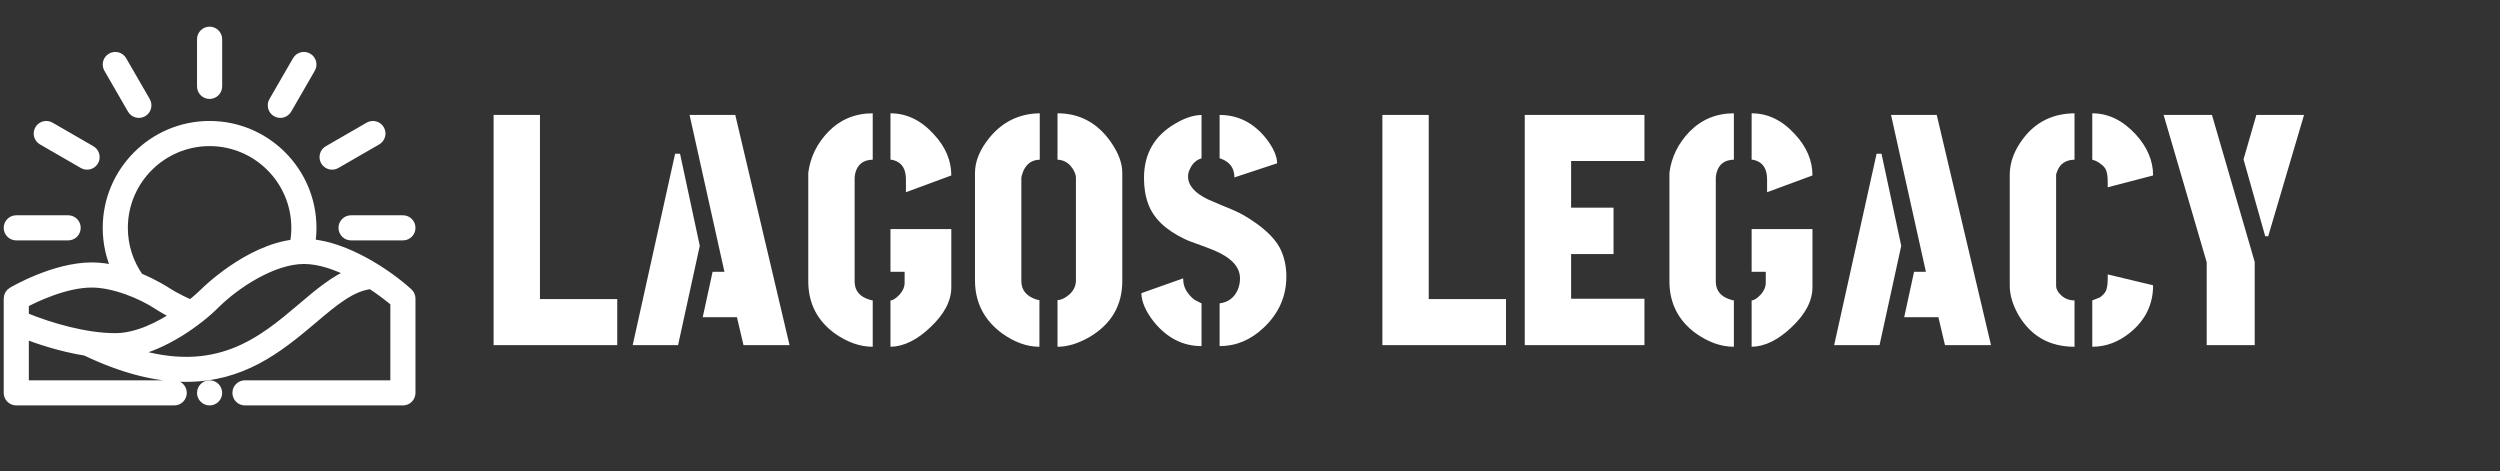 <svg width="297" height="56" viewBox="0 0 297 56" fill="none" xmlns="http://www.w3.org/2000/svg">
<rect x="0" y="0" width="297" height="56" fill="#333333" stroke="none"/>
<path d="M13.23 6.854C12.783 7.111 12.63 7.682 12.888 8.129L15.689 12.981C15.947 13.429 16.519 13.58 16.964 13.323C17.411 13.065 17.564 12.494 17.306 12.047L14.505 7.195C14.248 6.749 13.677 6.596 13.23 6.854V6.854Z" fill="white" stroke="white" stroke-width="1.118"/>
<path d="M45.113 15.397C44.855 14.951 44.284 14.798 43.838 15.055L38.986 17.856C38.539 18.114 38.386 18.685 38.644 19.131C38.903 19.579 39.474 19.73 39.919 19.473L44.771 16.672C45.218 16.415 45.371 15.844 45.113 15.397Z" fill="white" stroke="white" stroke-width="1.118"/>
<path d="M11.155 19.131C11.413 18.685 11.26 18.114 10.814 17.856L5.962 15.055C5.515 14.798 4.944 14.951 4.686 15.397C4.429 15.844 4.582 16.415 5.028 16.672L9.88 19.473C10.324 19.73 10.896 19.581 11.155 19.131Z" fill="white" stroke="white" stroke-width="1.118"/>
<path d="M35.294 7.196L32.494 12.047C32.236 12.494 32.389 13.065 32.835 13.323C33.279 13.579 33.851 13.43 34.111 12.981L36.911 8.129C37.169 7.682 37.016 7.111 36.57 6.854C36.123 6.596 35.552 6.749 35.294 7.196V7.196Z" fill="white" stroke="white" stroke-width="1.118"/>
<path d="M23.966 4.661V10.262C23.966 10.778 24.384 11.196 24.9 11.196C25.416 11.196 25.834 10.778 25.834 10.262V4.661C25.834 4.145 25.416 3.727 24.9 3.727C24.384 3.727 23.966 4.145 23.966 4.661Z" fill="white" stroke="white" stroke-width="1.118"/>
<path d="M41.704 28H47.866C48.382 28 48.8 27.582 48.8 27.067C48.8 26.551 48.382 26.133 47.866 26.133H41.704C41.189 26.133 40.771 26.551 40.771 27.067C40.771 27.582 41.189 28 41.704 28Z" fill="white" stroke="white" stroke-width="1.118"/>
<path d="M1.934 26.133C1.418 26.133 1 26.551 1 27.067C1 27.582 1.418 28 1.934 28H8.095C8.611 28 9.029 27.582 9.029 27.067C9.029 26.551 8.611 26.133 8.095 26.133H1.934Z" fill="white" stroke="white" stroke-width="1.118"/>
<path d="M24.9 47.606C25.416 47.606 25.834 47.188 25.834 46.672C25.834 46.157 25.416 45.739 24.9 45.739C24.384 45.739 23.966 46.157 23.966 46.672C23.966 47.188 24.384 47.606 24.9 47.606Z" fill="white" stroke="white" stroke-width="1.118"/>
<path d="M1.934 47.606H20.699C21.214 47.606 21.632 47.188 21.632 46.672C21.632 46.157 21.214 45.739 20.699 45.739H2.867V39.666C4.423 40.27 7.177 41.218 10.183 41.702C14.53 43.775 18.467 44.805 22.095 44.805C28.719 44.804 32.971 41.462 37.141 37.926C39.611 35.831 41.757 34.012 44.087 33.778C45.419 34.65 46.448 35.484 46.933 35.895V45.739H29.101C28.585 45.739 28.168 46.157 28.168 46.672C28.168 47.188 28.585 47.606 29.101 47.606H47.866C48.382 47.606 48.8 47.188 48.8 46.672V35.469C48.8 35.206 48.689 34.955 48.494 34.779C45.87 32.392 41.037 29.294 36.888 28.966C36.987 28.34 37.037 27.705 37.037 27.067C37.037 20.375 31.592 14.93 24.9 14.93C18.208 14.93 12.763 20.375 12.763 27.067C12.763 28.834 13.138 30.542 13.858 32.111C12.822 31.861 11.832 31.735 10.896 31.735C6.491 31.735 1.664 34.545 1.46 34.665C1.175 34.832 1 35.138 1 35.469V46.672C1 47.188 1.418 47.606 1.934 47.606V47.606ZM35.933 36.502C31.14 40.566 25.785 45.106 15.521 41.835C19.394 41.14 23.531 38.164 25.56 36.13C27.975 33.721 32.433 30.801 36.103 30.801C38.033 30.801 40.069 31.553 41.805 32.444C39.761 33.257 37.886 34.846 35.933 36.502ZM24.9 16.797C30.563 16.797 35.169 21.404 35.169 27.067C35.169 27.718 35.108 28.365 34.988 28.999C29.484 29.624 24.46 34.589 24.24 34.809C24.234 34.815 23.643 35.402 22.676 36.177C20.999 35.472 19.828 34.7 19.816 34.692C19.758 34.654 18.429 33.774 16.507 32.982C15.28 31.247 14.63 29.208 14.63 27.067C14.63 21.404 19.237 16.797 24.9 16.797V16.797ZM10.896 33.602C13.53 33.602 16.806 34.937 18.781 36.246C18.827 36.277 19.66 36.828 20.947 37.446C19.055 38.713 16.34 40.137 13.697 40.137C10.226 40.137 6.068 38.97 2.867 37.653V36.021C4.124 35.354 7.73 33.602 10.896 33.602V33.602Z" fill="white" stroke="white" stroke-width="1.118"/>
<path d="M58.641 41V13.656H64.148V35.531H73.328V41H58.641ZM75.164 41L80.203 18.266H80.789L83.133 29.203L80.555 41H75.164ZM83.484 37.68L84.656 32.289H86.062L81.922 13.656H87.352L93.797 41H88.328L87.547 37.68H83.484ZM96.023 33.5V20.531C96.258 18.682 97.052 17.055 98.406 15.648C99.838 14.19 101.596 13.461 103.68 13.461V18.969C102.56 18.995 101.87 19.529 101.609 20.57C101.557 20.805 101.531 21 101.531 21.156V33.5C101.557 34.568 102.156 35.271 103.328 35.609C103.484 35.661 103.602 35.688 103.68 35.688V41.195C102.169 41.195 100.659 40.661 99.148 39.594C97.091 38.083 96.049 36.052 96.023 33.5ZM105.789 41.195V35.688C106.076 35.688 106.44 35.453 106.883 34.984C107.273 34.542 107.469 34.073 107.469 33.578V32.289H105.789V27.211H113.016V34.125C113.016 35.74 112.182 37.328 110.516 38.891C108.927 40.401 107.352 41.169 105.789 41.195ZM105.789 18.969V13.461C107.716 13.461 109.435 14.294 110.945 15.961C112.326 17.445 113.016 19.073 113.016 20.844L107.625 22.836V21.312C107.625 20.088 107.156 19.333 106.219 19.047C106.062 18.995 105.919 18.969 105.789 18.969ZM115.828 33.383V20.531C115.828 19.151 116.414 17.745 117.586 16.312C119.148 14.438 121.128 13.487 123.523 13.461V18.969C122.456 18.995 121.753 19.594 121.414 20.766C121.362 20.948 121.336 21.078 121.336 21.156V33.383C121.336 34.45 121.922 35.18 123.094 35.57C123.276 35.622 123.406 35.648 123.484 35.648V41.195C122 41.195 120.516 40.661 119.031 39.594C116.922 38.031 115.854 35.961 115.828 33.383ZM125.633 41.195V35.648C126.049 35.648 126.518 35.427 127.039 34.984C127.534 34.542 127.794 34.008 127.82 33.383V21.156C127.82 20.688 127.599 20.193 127.156 19.672C126.74 19.229 126.232 18.995 125.633 18.969V13.461C128.263 13.461 130.372 14.594 131.961 16.859C132.872 18.162 133.328 19.385 133.328 20.531V33.383C133.328 36.273 132.039 38.487 129.461 40.023C128.107 40.805 126.831 41.195 125.633 41.195ZM135.594 34.828L140.555 33.07C140.555 33.721 140.737 34.294 141.102 34.789C141.466 35.284 141.831 35.609 142.195 35.766L142.742 36.039V41.117C140.529 41.117 138.641 40.154 137.078 38.227C136.115 37.003 135.62 35.87 135.594 34.828ZM135.906 21.156C135.906 18.292 137.13 16.143 139.578 14.711C140.698 14.034 141.753 13.682 142.742 13.656V18.812C142.091 18.995 141.609 19.463 141.297 20.219C141.193 20.453 141.141 20.701 141.141 20.961C141.141 22.029 141.935 22.94 143.523 23.695C143.862 23.852 144.409 24.086 145.164 24.398C146.414 24.893 147.299 25.297 147.82 25.609C149.93 26.859 151.336 28.135 152.039 29.438C152.56 30.453 152.82 31.586 152.82 32.836C152.82 35.206 151.922 37.237 150.125 38.93C148.589 40.388 146.844 41.117 144.891 41.117V36.039C145.906 35.909 146.622 35.375 147.039 34.438C147.221 34.021 147.312 33.565 147.312 33.07C147.312 31.742 146.323 30.648 144.344 29.789C143.979 29.633 143.406 29.412 142.625 29.125C141.714 28.812 141.076 28.565 140.711 28.383C138.471 27.315 137.039 25.935 136.414 24.242C136.076 23.331 135.906 22.302 135.906 21.156ZM144.891 18.812V13.656C147.078 13.656 148.914 14.581 150.398 16.43C151.258 17.523 151.701 18.513 151.727 19.398L146.648 21.078C146.648 19.984 146.115 19.242 145.047 18.852C144.943 18.826 144.891 18.812 144.891 18.812ZM164.227 41V13.656H169.734V35.531H178.914V41H164.227ZM181.141 41V13.656H195.359V19.125H186.648V24.672H191.688V30.18H186.648V35.492H195.359V41H181.141ZM198.328 33.5V20.531C198.562 18.682 199.357 17.055 200.711 15.648C202.143 14.19 203.901 13.461 205.984 13.461V18.969C204.865 18.995 204.174 19.529 203.914 20.57C203.862 20.805 203.836 21 203.836 21.156V33.5C203.862 34.568 204.461 35.271 205.633 35.609C205.789 35.661 205.906 35.688 205.984 35.688V41.195C204.474 41.195 202.964 40.661 201.453 39.594C199.396 38.083 198.354 36.052 198.328 33.5ZM208.094 41.195V35.688C208.38 35.688 208.745 35.453 209.188 34.984C209.578 34.542 209.773 34.073 209.773 33.578V32.289H208.094V27.211H215.32V34.125C215.32 35.74 214.487 37.328 212.82 38.891C211.232 40.401 209.656 41.169 208.094 41.195ZM208.094 18.969V13.461C210.021 13.461 211.74 14.294 213.25 15.961C214.63 17.445 215.32 19.073 215.32 20.844L209.93 22.836V21.312C209.93 20.088 209.461 19.333 208.523 19.047C208.367 18.995 208.224 18.969 208.094 18.969ZM217.898 41L222.938 18.266H223.523L225.867 29.203L223.289 41H217.898ZM226.219 37.68L227.391 32.289H228.797L224.656 13.656H230.086L236.531 41H231.062L230.281 37.68H226.219ZM238.758 33.93V20.766C238.758 19.255 239.318 17.784 240.438 16.352C241.922 14.45 243.927 13.487 246.453 13.461V18.969C245.359 18.995 244.656 19.503 244.344 20.492C244.292 20.596 244.266 20.688 244.266 20.766V33.93C244.266 34.346 244.487 34.75 244.93 35.141C245.346 35.505 245.854 35.688 246.453 35.688V41.195C243.536 41.195 241.336 39.971 239.852 37.523C239.122 36.273 238.758 35.075 238.758 33.93ZM248.562 41.195V35.688C248.562 35.688 248.862 35.57 249.461 35.336C249.826 35.075 250.073 34.802 250.203 34.516C250.333 34.177 250.398 33.695 250.398 33.07V32.602L255.789 33.891C255.789 36.156 254.878 38.031 253.055 39.516C251.674 40.635 250.177 41.195 248.562 41.195ZM248.562 18.969V13.461C250.464 13.461 252.182 14.294 253.719 15.961C255.099 17.471 255.789 19.099 255.789 20.844L250.398 22.25V21.664C250.398 21.013 250.333 20.531 250.203 20.219C250.099 19.958 249.904 19.724 249.617 19.516C249.357 19.307 249.122 19.164 248.914 19.086L248.562 18.969ZM257.039 13.656H262.781L267.859 31.117V41H262.156V31.156L257.039 13.656ZM266.531 18.93L268.055 13.656H273.719L269.461 28.07H269.109L266.531 18.93Z" fill="white"/>
</svg>
